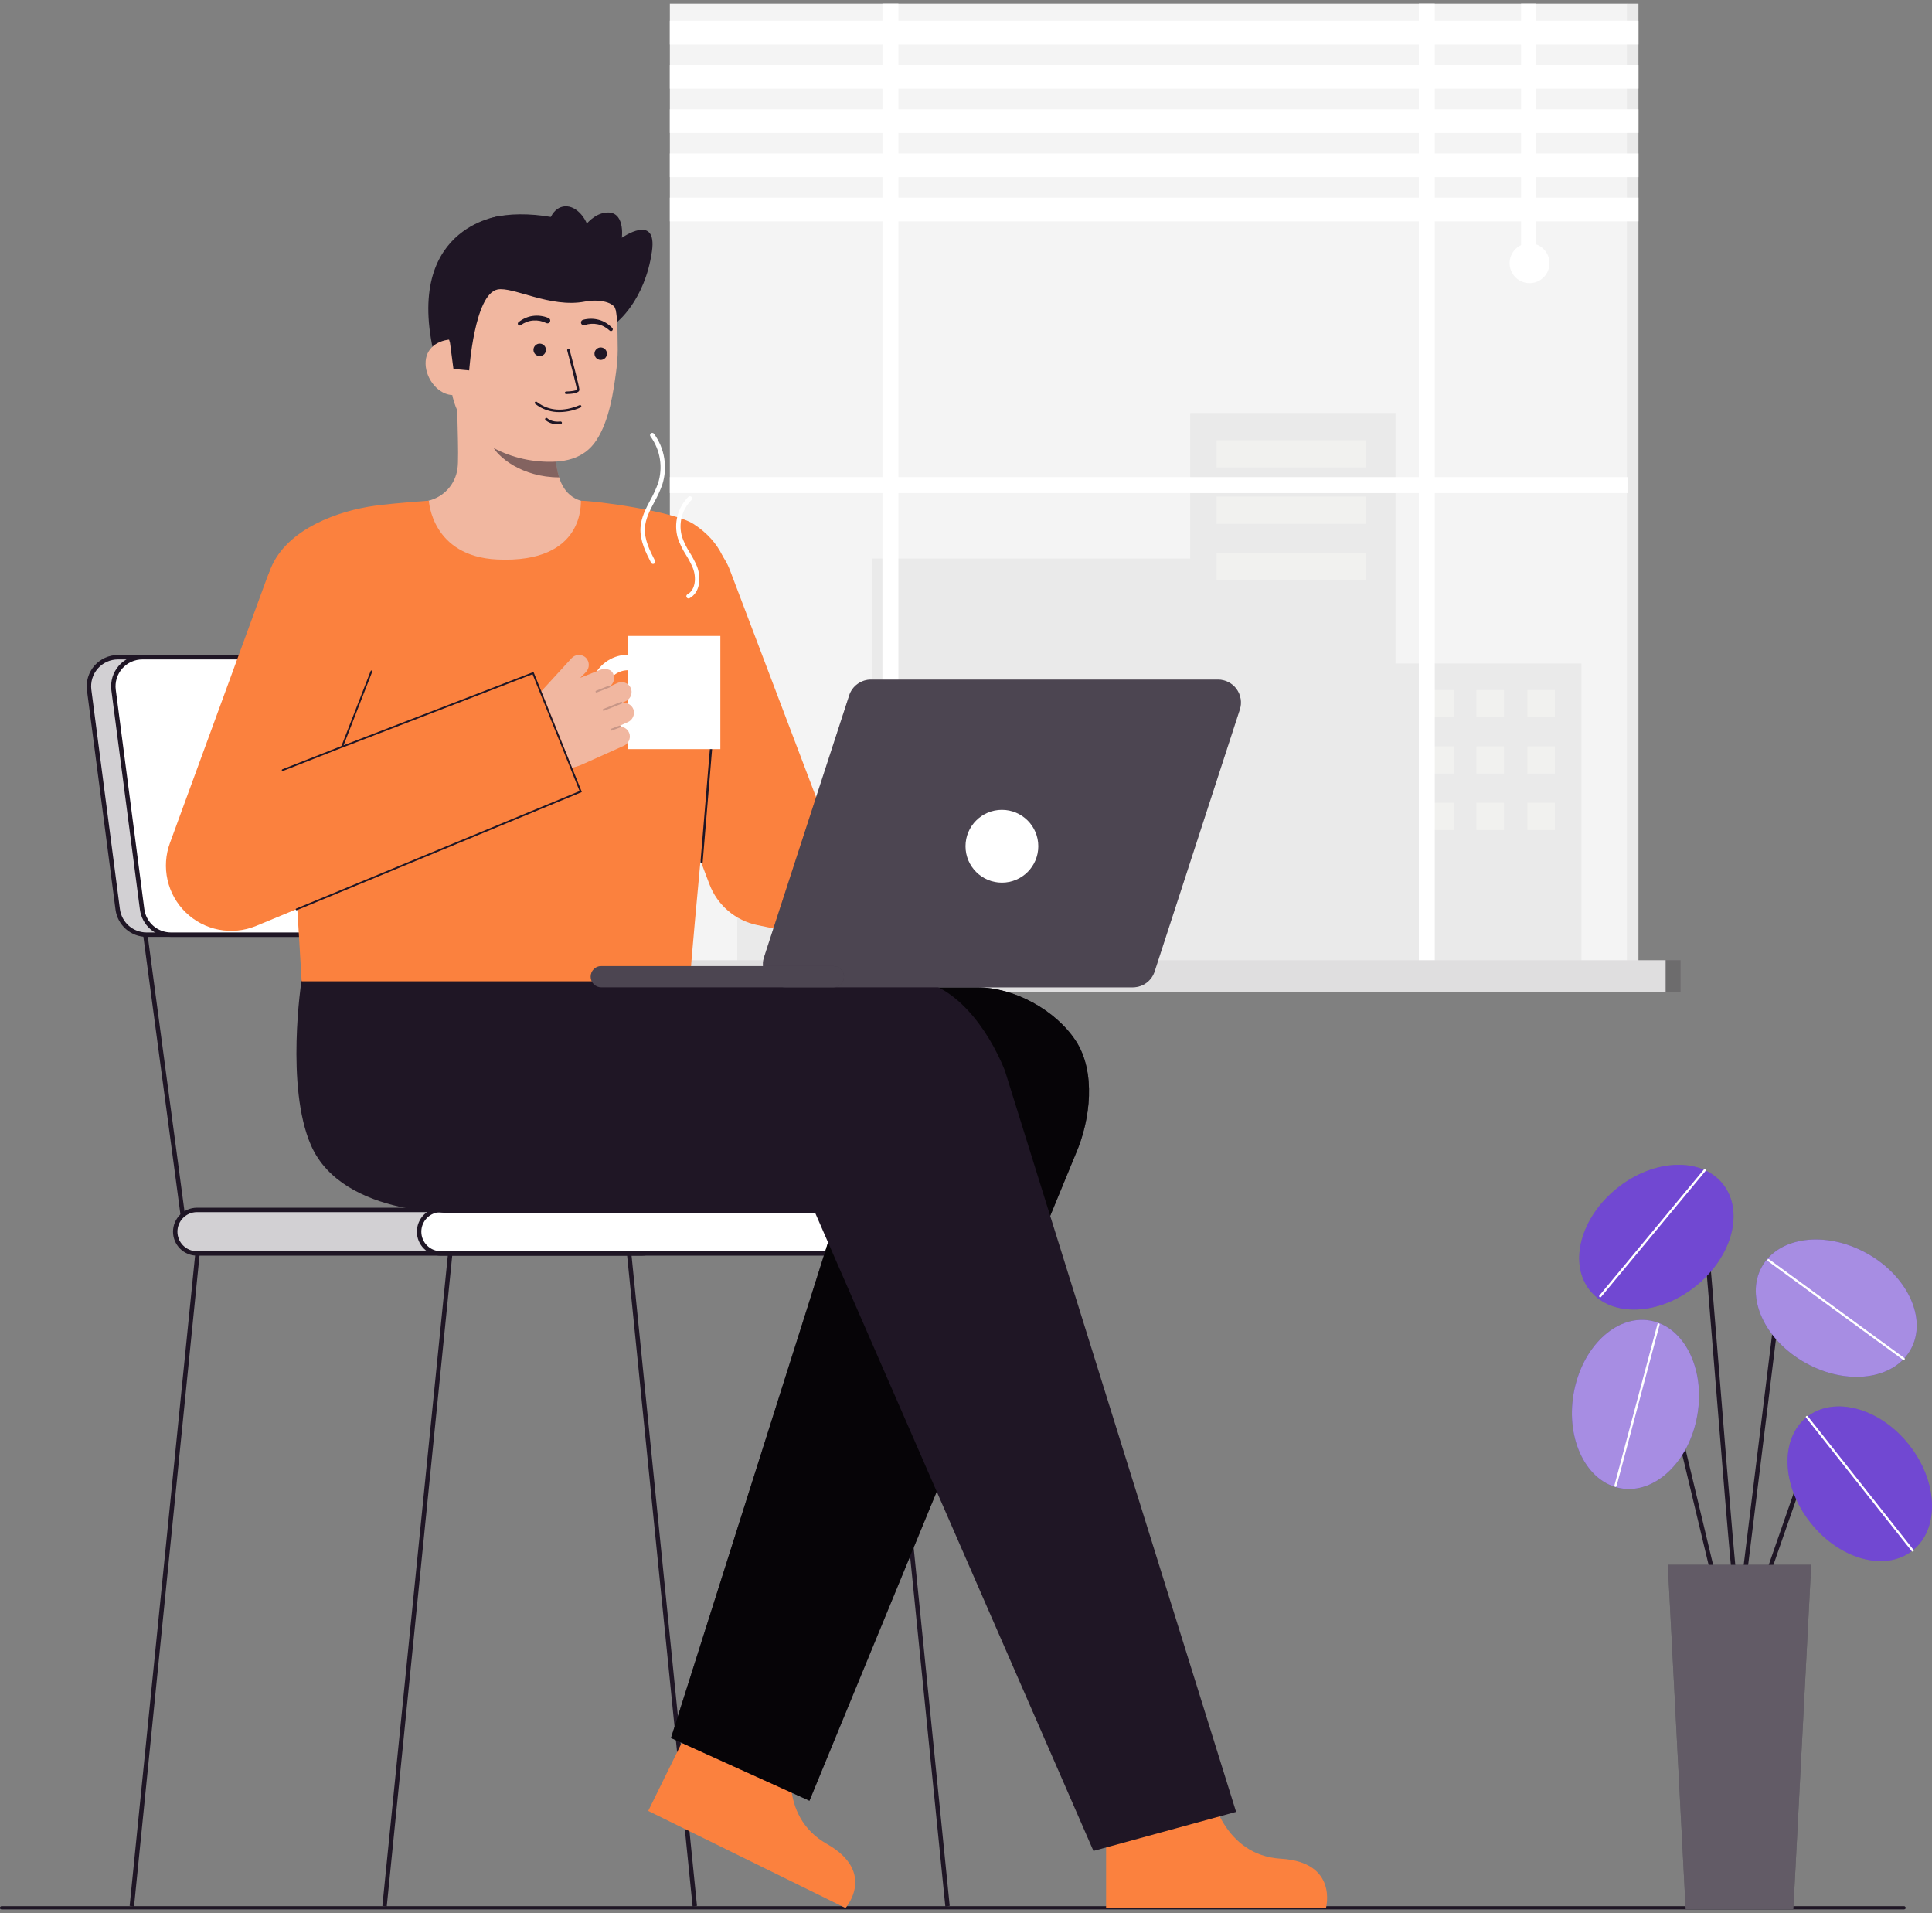 <svg width="200" height="198" viewBox="0 0 200 198" fill="none" xmlns="http://www.w3.org/2000/svg">
<rect x="0" y="0" width="200" height="198" fill="#808080" stroke="none"/>
<g clip-path="url(#clip0_388_1280)">
<path d="M168.475 0.373H69.343V99.505H168.475V0.373Z" fill="#F4F4F4"/>
<path d="M169.612 0.373H168.475V99.505H169.612V0.373Z" fill="#F4F4F4"/>
<path opacity="0.05" d="M169.612 0.373H168.475V99.505H169.612V0.373Z" fill="#1F1625"/>
<path opacity="0.05" d="M144.46 68.683V42.747H123.215V57.816H90.305V84.496H76.318V99.505H90.305H93H163.707V68.683H144.46Z" fill="#1F1625"/>
<path opacity="0.34" d="M141.413 45.563H125.942V48.379H141.413V45.563Z" fill="#FFFFFA"/>
<path opacity="0.34" d="M141.413 51.399H125.942V54.215H141.413V51.399Z" fill="#FFFFFA"/>
<path opacity="0.34" d="M141.413 57.234H125.942V60.05H141.413V57.234Z" fill="#FFFFFA"/>
<path opacity="0.34" d="M160.963 71.417H158.112V74.233H160.963V71.417Z" fill="#FFFFFA"/>
<path opacity="0.34" d="M160.963 77.252H158.112V80.069H160.963V77.252Z" fill="#FFFFFA"/>
<path opacity="0.34" d="M160.963 83.088H158.112V85.904H160.963V83.088Z" fill="#FFFFFA"/>
<path opacity="0.34" d="M155.688 71.417H152.836V74.233H155.688V71.417Z" fill="#FFFFFA"/>
<path opacity="0.34" d="M155.688 77.252H152.836V80.069H155.688V77.252Z" fill="#FFFFFA"/>
<path opacity="0.34" d="M155.688 83.088H152.836V85.904H155.688V83.088Z" fill="#FFFFFA"/>
<path opacity="0.34" d="M150.555 71.417H147.704V74.233H150.555V71.417Z" fill="#FFFFFA"/>
<path opacity="0.34" d="M150.555 77.252H147.704V80.069H150.555V77.252Z" fill="#FFFFFA"/>
<path opacity="0.34" d="M150.555 83.088H147.704V85.904H150.555V83.088Z" fill="#FFFFFA"/>
<path d="M168.475 49.383H148.529V0.373H146.879V49.383H93V0.373H91.35V49.383H69.343V51.033H91.35V99.505H93V51.033H146.879V99.505H148.529V51.033H168.475V49.383Z" fill="white"/>
<path d="M172.425 99.386H65.394V102.682H172.425V99.386Z" fill="#F4F4F4"/>
<path opacity="0.1" d="M172.425 99.386H65.394V102.682H172.425V99.386Z" fill="#1F1625"/>
<path opacity="0.1" d="M173.97 99.386H172.425V102.682H173.97V99.386Z" fill="#1F1625"/>
<path opacity="0.1" d="M173.97 99.386H172.425V102.682H173.97V99.386Z" fill="#1F1625"/>
<path d="M169.612 2.143H69.343V4.594H169.612V2.143Z" fill="white"/>
<path d="M169.612 6.721H69.343V9.172H169.612V6.721Z" fill="white"/>
<path d="M169.612 11.299H69.343V13.75H169.612V11.299Z" fill="white"/>
<path d="M169.612 15.877H69.343V18.329H169.612V15.877Z" fill="white"/>
<path d="M169.612 20.456H69.343V22.907H169.612V20.456Z" fill="white"/>
<path d="M158.962 0.373H157.459V25.671H158.962V0.373Z" fill="white"/>
<path d="M158.338 29.305C159.478 29.305 160.402 28.38 160.402 27.24C160.402 26.1 159.478 25.176 158.338 25.176C157.198 25.176 156.274 26.1 156.274 27.24C156.274 28.38 157.198 29.305 158.338 29.305Z" fill="white"/>
<path d="M197.105 197.627H0.16C0.139 197.627 0.118 197.623 0.099 197.615C0.079 197.607 0.062 197.595 0.047 197.58C0.032 197.565 0.02 197.547 0.012 197.528C0.004 197.509 0 197.488 0 197.467C0 197.446 0.004 197.425 0.012 197.405C0.02 197.386 0.032 197.368 0.047 197.353C0.062 197.338 0.079 197.327 0.099 197.319C0.118 197.311 0.139 197.306 0.16 197.306H197.104C197.147 197.306 197.188 197.323 197.218 197.353C197.248 197.383 197.265 197.424 197.265 197.467C197.265 197.509 197.248 197.55 197.218 197.58C197.188 197.61 197.147 197.627 197.104 197.627H197.105Z" fill="#1F1625"/>
<g opacity="0.65">
<path d="M197.105 197.627H0.16C0.139 197.627 0.118 197.623 0.099 197.615C0.079 197.607 0.062 197.595 0.047 197.58C0.032 197.565 0.02 197.547 0.012 197.528C0.004 197.509 0 197.488 0 197.467C0 197.446 0.004 197.425 0.012 197.405C0.02 197.386 0.032 197.368 0.047 197.353C0.062 197.338 0.079 197.327 0.099 197.319C0.118 197.311 0.139 197.306 0.16 197.306H197.104C197.147 197.306 197.188 197.323 197.218 197.353C197.248 197.383 197.265 197.424 197.265 197.467C197.265 197.509 197.248 197.55 197.218 197.58C197.188 197.61 197.147 197.627 197.104 197.627H197.105Z" fill="#1F1625"/>
</g>
<path d="M13.872 197.345L13.422 197.259L20.448 127.439L20.898 127.525L13.872 197.345Z" fill="#1F1625"/>
<path d="M40.034 197.345L39.584 197.259L46.61 127.439L47.059 127.525L40.034 197.345Z" fill="#1F1625"/>
<path d="M97.863 197.345L98.313 197.259L91.287 127.439L90.837 127.525L97.863 197.345Z" fill="#1F1625"/>
<path d="M71.701 197.345L72.151 197.259L65.125 127.439L64.675 127.525L71.701 197.345Z" fill="#1F1625"/>
<path d="M62.383 96.711L61.93 96.772L66.034 127.513L66.488 127.453L62.383 96.711Z" fill="#1F1625"/>
<path d="M15.271 96.711L14.818 96.771L18.922 127.513L19.376 127.452L15.271 96.711Z" fill="#1F1625"/>
<path d="M66.449 125.231H20.368C19.125 125.231 18.117 126.239 18.117 127.482V127.482C18.117 128.726 19.125 129.733 20.368 129.733H66.449C67.692 129.733 68.7 128.726 68.7 127.482V127.482C68.7 126.239 67.692 125.231 66.449 125.231Z" fill="#1F1625"/>
<path opacity="0.8" d="M66.449 125.231H20.368C19.125 125.231 18.117 126.239 18.117 127.482V127.482C18.117 128.726 19.125 129.733 20.368 129.733H66.449C67.692 129.733 68.7 128.726 68.7 127.482V127.482C68.7 126.239 67.692 125.231 66.449 125.231Z" fill="white"/>
<path d="M66.448 129.962H20.368C19.714 129.956 19.089 129.692 18.629 129.228C18.169 128.763 17.911 128.136 17.911 127.482C17.911 126.829 18.169 126.201 18.629 125.737C19.089 125.272 19.714 125.008 20.368 125.002H66.448C67.101 125.008 67.726 125.272 68.186 125.737C68.646 126.201 68.904 126.829 68.904 127.482C68.904 128.136 68.646 128.763 68.186 129.228C67.726 129.692 67.101 129.956 66.448 129.962ZM20.368 125.46C19.835 125.465 19.326 125.681 18.952 126.06C18.577 126.438 18.367 126.95 18.367 127.482C18.367 128.015 18.577 128.526 18.952 128.905C19.326 129.283 19.835 129.499 20.368 129.505H66.448C66.98 129.499 67.489 129.283 67.864 128.905C68.239 128.526 68.449 128.015 68.449 127.482C68.449 126.95 68.239 126.438 67.864 126.06C67.489 125.681 66.98 125.465 66.448 125.46H20.368Z" fill="#1F1625"/>
<path d="M91.74 125.231H45.659C44.416 125.231 43.408 126.239 43.408 127.482V127.482C43.408 128.726 44.416 129.733 45.659 129.733H91.74C92.983 129.733 93.991 128.726 93.991 127.482V127.482C93.991 126.239 92.983 125.231 91.74 125.231Z" fill="white"/>
<path d="M91.74 129.962H45.66C45.332 129.966 45.007 129.904 44.703 129.78C44.4 129.657 44.123 129.475 43.89 129.244C43.658 129.014 43.473 128.739 43.347 128.437C43.221 128.134 43.156 127.81 43.156 127.482C43.156 127.154 43.221 126.83 43.347 126.528C43.473 126.225 43.658 125.951 43.89 125.72C44.123 125.489 44.4 125.307 44.703 125.184C45.007 125.061 45.332 124.999 45.66 125.002H91.74C92.068 124.999 92.393 125.061 92.697 125.184C93.001 125.307 93.277 125.489 93.51 125.72C93.743 125.951 93.927 126.225 94.053 126.528C94.18 126.83 94.245 127.154 94.245 127.482C94.245 127.81 94.18 128.134 94.053 128.437C93.927 128.739 93.743 129.014 93.51 129.244C93.277 129.475 93.001 129.657 92.697 129.78C92.393 129.904 92.068 129.966 91.74 129.962ZM45.66 125.46C45.392 125.457 45.127 125.507 44.879 125.608C44.631 125.708 44.406 125.856 44.216 126.045C44.026 126.233 43.875 126.456 43.772 126.703C43.669 126.95 43.616 127.215 43.616 127.482C43.616 127.75 43.669 128.014 43.772 128.261C43.875 128.508 44.026 128.732 44.216 128.92C44.406 129.108 44.631 129.257 44.879 129.357C45.127 129.457 45.392 129.507 45.66 129.505H91.74C92.008 129.507 92.273 129.457 92.521 129.357C92.769 129.257 92.994 129.108 93.184 128.92C93.374 128.732 93.525 128.508 93.628 128.261C93.731 128.014 93.784 127.75 93.784 127.482C93.784 127.215 93.731 126.95 93.628 126.703C93.525 126.456 93.374 126.233 93.184 126.045C92.994 125.856 92.769 125.708 92.521 125.608C92.273 125.507 92.008 125.457 91.74 125.46H45.66Z" fill="#1F1625"/>
<path d="M59.859 96.741H15.168C14.438 96.741 13.732 96.475 13.183 95.993C12.634 95.511 12.279 94.845 12.185 94.121L9.229 71.419C9.174 70.995 9.209 70.563 9.334 70.154C9.459 69.745 9.669 69.367 9.952 69.045C10.234 68.724 10.582 68.466 10.972 68.29C11.361 68.113 11.784 68.022 12.212 68.022H56.903C57.634 68.022 58.339 68.288 58.888 68.77C59.437 69.252 59.792 69.917 59.886 70.642L62.843 93.344C62.898 93.768 62.862 94.199 62.737 94.609C62.612 95.018 62.402 95.396 62.12 95.717C61.837 96.039 61.49 96.296 61.1 96.473C60.71 96.65 60.287 96.741 59.859 96.741Z" fill="#1F1625"/>
<path opacity="0.8" d="M59.859 96.741H15.168C14.438 96.741 13.732 96.475 13.183 95.993C12.634 95.511 12.279 94.845 12.185 94.121L9.229 71.419C9.174 70.995 9.209 70.563 9.334 70.154C9.459 69.745 9.669 69.367 9.952 69.045C10.234 68.724 10.582 68.466 10.972 68.29C11.361 68.113 11.784 68.022 12.212 68.022H56.903C57.634 68.022 58.339 68.288 58.888 68.77C59.437 69.252 59.792 69.917 59.886 70.642L62.843 93.344C62.898 93.768 62.862 94.199 62.737 94.609C62.612 95.018 62.402 95.396 62.12 95.717C61.837 96.039 61.49 96.296 61.1 96.473C60.71 96.65 60.287 96.741 59.859 96.741Z" fill="white"/>
<path d="M59.859 96.97H15.168C14.383 96.968 13.624 96.681 13.034 96.163C12.444 95.644 12.061 94.93 11.958 94.151L9.002 71.449C8.942 70.992 8.981 70.528 9.115 70.088C9.249 69.647 9.476 69.24 9.78 68.894C10.083 68.549 10.457 68.271 10.877 68.082C11.296 67.892 11.752 67.793 12.212 67.793H56.903C57.689 67.795 58.447 68.082 59.038 68.6C59.628 69.119 60.01 69.834 60.114 70.613L63.07 93.314C63.129 93.771 63.09 94.235 62.956 94.676C62.822 95.116 62.596 95.523 62.292 95.869C61.988 96.215 61.614 96.492 61.194 96.682C60.775 96.872 60.319 96.97 59.859 96.97V96.97ZM12.212 68.251C11.817 68.251 11.426 68.335 11.066 68.498C10.706 68.661 10.384 68.899 10.124 69.196C9.863 69.493 9.668 69.843 9.553 70.221C9.438 70.599 9.405 70.998 9.456 71.389L12.412 94.091C12.501 94.76 12.829 95.374 13.336 95.819C13.842 96.264 14.494 96.51 15.168 96.512H59.859C60.255 96.512 60.645 96.428 61.006 96.264C61.366 96.101 61.687 95.863 61.948 95.566C62.209 95.269 62.403 94.92 62.519 94.541C62.634 94.163 62.667 93.764 62.616 93.372L59.66 70.671C59.571 70.002 59.242 69.388 58.736 68.943C58.229 68.498 57.578 68.252 56.903 68.251H12.212Z" fill="#1F1625"/>
<path d="M62.386 96.741H17.695C16.965 96.741 16.259 96.475 15.71 95.993C15.161 95.511 14.806 94.845 14.712 94.121L11.756 71.419C11.7 70.995 11.736 70.564 11.861 70.154C11.986 69.745 12.196 69.367 12.479 69.045C12.761 68.724 13.109 68.466 13.499 68.29C13.889 68.113 14.311 68.022 14.739 68.022H59.43C60.161 68.022 60.866 68.288 61.416 68.77C61.965 69.252 62.319 69.917 62.414 70.642L65.37 93.344C65.425 93.768 65.389 94.199 65.264 94.609C65.14 95.018 64.929 95.396 64.647 95.717C64.365 96.039 64.017 96.296 63.627 96.473C63.237 96.65 62.814 96.741 62.386 96.741Z" fill="white"/>
<path d="M62.386 96.97H17.696C16.91 96.968 16.151 96.681 15.561 96.163C14.971 95.644 14.588 94.93 14.485 94.151L11.529 71.449C11.47 70.992 11.508 70.528 11.642 70.088C11.776 69.647 12.003 69.24 12.307 68.894C12.611 68.549 12.985 68.271 13.404 68.082C13.824 67.892 14.279 67.793 14.739 67.793H59.43C60.216 67.795 60.974 68.082 61.565 68.6C62.155 69.119 62.537 69.834 62.641 70.613L65.597 93.314C65.656 93.771 65.618 94.235 65.484 94.676C65.349 95.116 65.123 95.523 64.819 95.869C64.515 96.215 64.141 96.492 63.721 96.682C63.302 96.872 62.847 96.97 62.386 96.97V96.97ZM14.739 68.251C14.344 68.251 13.953 68.335 13.593 68.498C13.233 68.661 12.912 68.899 12.651 69.196C12.39 69.493 12.195 69.843 12.08 70.221C11.965 70.599 11.932 70.998 11.983 71.389L14.939 94.091C15.028 94.76 15.356 95.374 15.863 95.819C16.37 96.264 17.021 96.51 17.696 96.512H62.386C62.782 96.512 63.173 96.428 63.533 96.265C63.893 96.102 64.215 95.863 64.475 95.566C64.736 95.269 64.931 94.92 65.046 94.541C65.161 94.163 65.194 93.765 65.143 93.372L62.187 70.671C62.098 70.002 61.77 69.388 61.263 68.943C60.756 68.498 60.105 68.252 59.43 68.25L14.739 68.251Z" fill="#1F1625"/>
<path d="M125.415 185.668C125.415 185.668 126.643 192.03 132.599 192.384C138.555 192.738 137.264 197.484 137.264 197.484H114.502V186.112L125.415 185.668Z" fill="#FB813E"/>
<path d="M82.112 181.651C82.112 181.651 80.405 187.901 85.593 190.849C90.781 193.796 87.528 197.484 87.528 197.484L67.103 187.435L72.123 177.231L82.112 181.651Z" fill="#FB813E"/>
<path d="M63.783 33.414C63.783 33.414 66.753 31.172 67.489 26.013C68.058 22.017 64.373 24.606 64.373 24.606C64.373 24.606 64.755 21.725 62.657 22.011C60.558 22.297 59.383 25.323 59.383 25.323" fill="#1F1625"/>
<path d="M51.81 22.348C51.81 22.348 41.396 23.465 45.16 37.575L46.082 37.637L47.953 37.762" fill="#1F1625"/>
<path d="M62.039 52.312C61.993 52.306 61.485 60.735 51.692 60.001C44.912 59.493 42.495 52.3 42.339 52.3C43.07 52.145 43.973 51.909 44.333 51.828C45.115 51.646 45.824 51.231 46.364 50.636C46.904 50.042 47.251 49.298 47.358 48.502C47.556 47.307 47.221 41.194 47.324 39.984L57.731 42.307C57.585 44.861 56.567 50.78 60.134 51.828C60.728 52.001 61.368 52.16 62.039 52.312Z" fill="#F1B7A0"/>
<path opacity="0.52" d="M57.877 49.409C57.714 48.883 57.609 48.342 57.564 47.794C57.45 46.543 57.472 45.283 57.632 44.037C55.517 43.751 53.524 42.878 51.88 41.517C51.687 42.23 50.625 45.349 50.919 46.027C51.474 47.309 54.087 49.409 57.877 49.409Z" fill="#1F1625"/>
<path d="M55.729 47.74C51.623 47.372 46.709 44.778 46.638 39.205L46.574 34.176C46.503 28.603 49.373 24.047 54.62 23.981C59.868 23.914 63.848 28.382 63.918 33.955L63.947 36.182C63.943 36.946 63.887 37.71 63.78 38.467C63.511 40.469 63.093 43.514 61.734 45.575C60.451 47.519 58.352 47.976 55.729 47.74Z" fill="#F1B7A0"/>
<path d="M57.634 42.646C58.481 42.684 59.325 42.523 60.099 42.175C60.115 42.168 60.129 42.158 60.142 42.146C60.154 42.134 60.163 42.119 60.17 42.103C60.176 42.087 60.179 42.069 60.179 42.052C60.179 42.035 60.176 42.017 60.169 42.002C60.162 41.986 60.152 41.971 60.14 41.959C60.127 41.947 60.112 41.937 60.096 41.931C60.08 41.924 60.063 41.921 60.046 41.921C60.028 41.921 60.011 41.925 59.995 41.932C58.329 42.642 56.816 42.538 55.619 41.631C55.595 41.612 55.57 41.594 55.544 41.577C55.514 41.563 55.48 41.561 55.448 41.571C55.416 41.581 55.39 41.603 55.373 41.632C55.357 41.66 55.352 41.694 55.359 41.727C55.366 41.759 55.385 41.787 55.412 41.806C55.422 41.812 55.437 41.824 55.458 41.841C56.087 42.32 56.845 42.6 57.634 42.646Z" fill="#1F1625"/>
<path d="M57.594 43.901C57.747 43.911 57.901 43.907 58.053 43.891C58.088 43.887 58.12 43.869 58.142 43.842C58.164 43.815 58.175 43.78 58.171 43.745C58.167 43.71 58.15 43.678 58.123 43.656C58.095 43.634 58.06 43.624 58.025 43.627C57.108 43.725 56.671 43.305 56.652 43.286C56.627 43.263 56.594 43.25 56.559 43.25C56.525 43.251 56.492 43.265 56.467 43.289C56.443 43.313 56.429 43.346 56.428 43.381C56.428 43.415 56.441 43.449 56.465 43.474C56.781 43.742 57.18 43.894 57.594 43.901Z" fill="#1F1625"/>
<path d="M62.186 37.253C62.543 37.253 62.832 36.964 62.832 36.607C62.832 36.25 62.543 35.961 62.186 35.961C61.829 35.961 61.539 36.25 61.539 36.607C61.539 36.964 61.829 37.253 62.186 37.253Z" fill="#1F1625"/>
<path d="M55.871 36.857C56.228 36.857 56.517 36.568 56.517 36.211C56.517 35.854 56.228 35.564 55.871 35.564C55.514 35.564 55.224 35.854 55.224 36.211C55.224 36.568 55.514 36.857 55.871 36.857Z" fill="#1F1625"/>
<path d="M46.986 40.898C45.391 40.919 44.077 39.229 44.056 37.634C44.035 36.04 45.317 35.144 46.912 35.124L47.747 36.182L48.356 40.881L46.986 40.898Z" fill="#F1B7A0"/>
<path d="M48.571 38.336C48.571 38.336 49.11 30.45 51.501 29.963C53.094 29.639 56.956 31.898 60.533 31.215C62.098 30.918 63.584 31.304 63.735 32.044C63.795 32.336 64.77 28.129 62.319 24.938C60.368 22.397 53.982 21.678 51.077 22.512C43.033 24.819 46.583 35.471 46.583 35.471L46.941 38.19L48.571 38.336Z" fill="#1F1625"/>
<path d="M58.597 40.785C58.6 40.785 58.603 40.785 58.607 40.785C59.121 40.78 59.982 40.714 59.979 40.329C59.975 40.011 59.069 36.581 58.965 36.191C58.954 36.161 58.931 36.136 58.903 36.121C58.874 36.106 58.84 36.102 58.809 36.111C58.778 36.119 58.75 36.139 58.733 36.166C58.715 36.193 58.708 36.226 58.713 36.258C59.116 37.777 59.716 40.115 59.718 40.332C59.669 40.424 59.138 40.518 58.605 40.523C58.572 40.524 58.54 40.538 58.516 40.562C58.492 40.585 58.478 40.617 58.477 40.651C58.477 40.684 58.488 40.717 58.511 40.742C58.533 40.767 58.564 40.782 58.598 40.785H58.597Z" fill="#1F1625"/>
<path d="M60.351 33.102C60.891 32.953 61.461 32.953 62.001 33.102C62.267 33.173 62.52 33.284 62.752 33.431C62.982 33.574 63.192 33.746 63.379 33.943C63.415 33.977 63.435 34.025 63.437 34.074C63.438 34.124 63.42 34.172 63.386 34.209C63.352 34.245 63.306 34.267 63.256 34.27C63.206 34.272 63.157 34.255 63.12 34.222L63.108 34.212C62.936 34.052 62.743 33.914 62.536 33.802C62.333 33.691 62.114 33.611 61.887 33.565C61.44 33.471 60.975 33.497 60.542 33.641L60.523 33.647C60.452 33.672 60.373 33.668 60.304 33.635C60.236 33.603 60.183 33.544 60.158 33.472C60.133 33.401 60.137 33.322 60.169 33.254C60.202 33.185 60.261 33.132 60.332 33.107L60.351 33.102Z" fill="#1F1625"/>
<path d="M56.527 33.426C56.116 33.227 55.659 33.139 55.204 33.173C54.972 33.188 54.745 33.238 54.528 33.321C54.309 33.404 54.1 33.515 53.908 33.651L53.895 33.659C53.854 33.685 53.804 33.695 53.756 33.685C53.708 33.676 53.665 33.648 53.637 33.608C53.608 33.569 53.597 33.519 53.604 33.471C53.611 33.422 53.636 33.378 53.675 33.348C53.886 33.178 54.118 33.036 54.365 32.924C54.615 32.81 54.88 32.734 55.153 32.698C55.425 32.66 55.702 32.659 55.975 32.696C56.255 32.731 56.529 32.806 56.788 32.918C56.858 32.948 56.913 33.005 56.941 33.076C56.969 33.147 56.968 33.225 56.937 33.295C56.907 33.365 56.85 33.42 56.779 33.448C56.708 33.476 56.629 33.474 56.56 33.444C56.554 33.442 56.549 33.439 56.544 33.437L56.527 33.426Z" fill="#1F1625"/>
<path d="M59.583 27.673C60.763 27.427 61.425 25.818 61.062 24.081C60.7 22.344 59.448 21.135 58.268 21.382C57.088 21.628 56.425 23.237 56.788 24.974C57.151 26.711 58.402 27.92 59.583 27.673Z" fill="#1F1625"/>
<path d="M69.461 179.886L86.685 125.549H55.464C49.193 125.549 46.578 120.231 46.578 113.959C46.578 107.688 52.744 102.191 59.015 102.191H101.152C104.977 102.191 109.266 104.53 111.365 107.727C113.465 110.925 112.897 115.88 111.376 119.39L83.794 186.379" fill="#1F1625"/>
<path opacity="0.8" d="M69.461 179.886L86.685 125.549H55.464C49.193 125.549 46.578 120.231 46.578 113.959C46.578 107.688 52.744 102.191 59.015 102.191H101.152C104.977 102.191 109.266 104.53 111.365 107.727C113.465 110.925 112.897 115.88 111.376 119.39L83.794 186.379" fill="black"/>
<path d="M113.193 191.576L84.393 125.549L46.578 125.546C37.717 124.852 33.659 119.996 33.788 113.726C33.915 107.535 37.05 101.421 43.212 101.421H94.18C98.74 101.515 102.327 106.553 104.019 110.788L127.961 187.534" fill="#1F1625"/>
<path d="M31.209 101.497C31.209 101.497 29.529 112.448 32.192 118.537C35.515 126.139 47.973 125.547 47.973 125.547L47.271 101.421L31.209 101.497Z" fill="#1F1625"/>
<path d="M105.102 101.281L78.39 95.746C77.277 95.516 76.24 95.008 75.376 94.27C74.511 93.533 73.846 92.589 73.443 91.526L62.937 63.841C62.617 63.01 62.464 62.124 62.487 61.234C62.511 60.344 62.71 59.467 63.073 58.654C63.437 57.841 63.957 57.108 64.604 56.497C65.252 55.886 66.013 55.409 66.846 55.093C67.678 54.777 68.565 54.629 69.455 54.656C70.345 54.684 71.221 54.888 72.032 55.255C72.843 55.622 73.573 56.146 74.181 56.796C74.789 57.446 75.263 58.211 75.575 59.044L84.765 83.261L107.846 88.044C107.846 88.044 105.566 101.377 105.102 101.281Z" fill="#FB813E"/>
<path d="M74.207 70.872C73.899 74.496 71.712 97.106 71.415 101.57H31.227C30.996 97.543 29.959 79.939 29.083 72.065C28.247 64.553 27.076 61.134 28.038 58.799C29.736 54.682 35.141 52.843 38.801 52.347C41.036 52.045 44.397 51.828 44.397 51.828C44.397 51.828 44.682 57.585 51.468 57.906C60.706 58.34 60.089 51.828 60.135 51.828C61.631 51.828 69.777 52.916 71.814 54.244C74.692 56.119 75.542 58.675 75.575 61.023C75.614 63.726 74.557 66.761 74.207 70.872Z" fill="#FB813E"/>
<path d="M72.628 89.346H72.618C72.603 89.344 72.589 89.34 72.575 89.333C72.562 89.326 72.55 89.317 72.54 89.305C72.531 89.294 72.523 89.281 72.519 89.266C72.514 89.252 72.512 89.237 72.514 89.222L73.557 76.689C73.558 76.674 73.562 76.659 73.568 76.646C73.575 76.632 73.585 76.62 73.596 76.61C73.608 76.6 73.621 76.593 73.635 76.589C73.65 76.584 73.665 76.583 73.68 76.585C73.695 76.586 73.71 76.59 73.723 76.597C73.737 76.604 73.749 76.613 73.758 76.625C73.768 76.636 73.775 76.649 73.78 76.664C73.784 76.678 73.786 76.693 73.785 76.708L72.742 89.241C72.739 89.269 72.726 89.296 72.705 89.315C72.684 89.335 72.656 89.345 72.628 89.346Z" fill="#1F1625"/>
<path d="M79.089 99.084L87.907 71.978C88.062 71.501 88.363 71.086 88.769 70.792C89.174 70.498 89.662 70.339 90.163 70.339H126.088C126.463 70.339 126.832 70.428 127.165 70.598C127.499 70.768 127.788 71.014 128.008 71.317C128.228 71.621 128.373 71.971 128.432 72.341C128.49 72.711 128.46 73.09 128.344 73.446L119.526 100.552C119.372 101.028 119.07 101.443 118.664 101.738C118.259 102.032 117.771 102.191 117.27 102.191H81.345C80.971 102.191 80.601 102.102 80.268 101.932C79.934 101.762 79.645 101.515 79.425 101.212C79.205 100.909 79.06 100.558 79.001 100.189C78.943 99.819 78.973 99.44 79.089 99.084Z" fill="#1F1625"/>
<path opacity="0.2" d="M79.089 99.084L87.907 71.978C88.062 71.501 88.363 71.086 88.769 70.792C89.174 70.498 89.662 70.339 90.163 70.339H126.088C126.463 70.339 126.832 70.428 127.165 70.598C127.499 70.768 127.788 71.014 128.008 71.317C128.228 71.621 128.373 71.971 128.432 72.341C128.49 72.711 128.46 73.09 128.344 73.446L119.526 100.552C119.372 101.028 119.07 101.443 118.664 101.738C118.259 102.032 117.771 102.191 117.27 102.191H81.345C80.971 102.191 80.601 102.102 80.268 101.932C79.934 101.762 79.645 101.515 79.425 101.212C79.205 100.909 79.06 100.558 79.001 100.189C78.943 99.819 78.973 99.44 79.089 99.084Z" fill="white"/>
<path d="M86.282 99.993H62.234C61.634 99.993 61.149 100.478 61.149 101.078V101.106C61.149 101.705 61.634 102.191 62.234 102.191H86.282C86.881 102.191 87.367 101.705 87.367 101.106V101.078C87.367 100.478 86.881 99.993 86.282 99.993Z" fill="#1F1625"/>
<path opacity="0.2" d="M86.282 99.993H62.234C61.634 99.993 61.149 100.478 61.149 101.078V101.106C61.149 101.705 61.634 102.191 62.234 102.191H86.282C86.881 102.191 87.367 101.705 87.367 101.106V101.078C87.367 100.478 86.881 99.993 86.282 99.993Z" fill="white"/>
<path d="M103.717 91.355C105.798 91.355 107.484 89.668 107.484 87.587C107.484 85.506 105.798 83.819 103.717 83.819C101.636 83.819 99.949 85.506 99.949 87.587C99.949 89.668 101.636 91.355 103.717 91.355Z" fill="white"/>
<path d="M74.571 65.82H65.019V77.535H74.571V65.82Z" fill="white"/>
<path d="M65.019 75.589C64.245 75.589 63.489 75.36 62.845 74.93C62.202 74.5 61.7 73.889 61.404 73.174C61.108 72.46 61.031 71.673 61.182 70.914C61.333 70.155 61.705 69.458 62.252 68.911C62.8 68.364 63.496 67.991 64.255 67.84C65.014 67.689 65.801 67.767 66.516 68.063C67.231 68.359 67.841 68.861 68.271 69.504C68.701 70.147 68.931 70.903 68.931 71.677C68.929 72.714 68.517 73.709 67.784 74.442C67.05 75.176 66.056 75.588 65.019 75.589ZM65.019 69.368C64.562 69.368 64.115 69.503 63.735 69.757C63.355 70.011 63.059 70.372 62.885 70.794C62.71 71.216 62.664 71.68 62.753 72.128C62.842 72.576 63.062 72.988 63.385 73.311C63.709 73.634 64.12 73.854 64.568 73.943C65.016 74.032 65.481 73.986 65.903 73.811C66.325 73.636 66.685 73.34 66.939 72.96C67.193 72.581 67.328 72.134 67.328 71.677C67.328 71.065 67.084 70.478 66.651 70.045C66.218 69.612 65.631 69.368 65.019 69.368Z" fill="white"/>
<path d="M65.57 73.413C65.483 73.187 65.319 72.998 65.106 72.881C64.894 72.763 64.648 72.724 64.41 72.77C64.414 72.759 64.417 72.747 64.417 72.735L64.737 72.592C64.962 72.497 65.146 72.327 65.26 72.111C65.373 71.895 65.409 71.646 65.36 71.407C65.326 71.258 65.26 71.118 65.166 70.998C65.072 70.877 64.952 70.779 64.815 70.71C64.678 70.642 64.528 70.604 64.375 70.601C64.222 70.597 64.07 70.628 63.93 70.69L63.175 71.028C63.175 71.025 63.175 71.022 63.173 71.019C63.17 71.013 63.166 71.007 63.162 71.002C63.348 70.862 63.481 70.663 63.54 70.437C63.598 70.211 63.578 69.972 63.484 69.759C63.274 69.191 62.53 69.146 62.038 69.365L60.062 70.163L60.658 69.558C60.845 69.36 60.95 69.1 60.952 68.828C60.954 68.556 60.853 68.294 60.669 68.094C60.57 67.994 60.452 67.915 60.322 67.863C60.192 67.81 60.052 67.784 59.912 67.787C59.772 67.79 59.633 67.822 59.506 67.88C59.378 67.938 59.263 68.022 59.169 68.126L52.142 75.8L54.545 78.114C55.292 78.833 56.236 79.313 57.256 79.492C58.277 79.671 59.328 79.541 60.274 79.119L64.557 77.198C64.782 77.103 64.966 76.933 65.08 76.717C65.193 76.501 65.229 76.252 65.18 76.013C65.131 75.799 65.015 75.605 64.849 75.461C64.683 75.317 64.475 75.23 64.256 75.212C64.258 75.2 64.258 75.188 64.256 75.176C64.254 75.164 64.249 75.153 64.242 75.143C64.235 75.133 64.227 75.124 64.216 75.118C64.206 75.111 64.195 75.106 64.183 75.104L64.974 74.751C65.224 74.645 65.425 74.448 65.536 74.2C65.646 73.951 65.658 73.67 65.57 73.413Z" fill="#F1B7A0"/>
<path opacity="0.2" d="M61.746 71.677C61.723 71.678 61.701 71.67 61.684 71.655C61.666 71.641 61.654 71.621 61.65 71.599C61.646 71.576 61.649 71.553 61.66 71.533C61.671 71.514 61.689 71.498 61.71 71.49L63.047 70.963C63.059 70.959 63.071 70.957 63.084 70.957C63.097 70.957 63.109 70.96 63.121 70.965C63.133 70.97 63.143 70.977 63.152 70.986C63.161 70.996 63.168 71.006 63.173 71.018C63.177 71.03 63.18 71.043 63.179 71.055C63.179 71.068 63.176 71.081 63.171 71.093C63.166 71.104 63.159 71.115 63.15 71.124C63.141 71.132 63.13 71.139 63.118 71.144L61.781 71.671C61.77 71.675 61.758 71.677 61.746 71.677Z" fill="#1F1625"/>
<path opacity="0.2" d="M62.492 73.568C62.469 73.568 62.447 73.56 62.43 73.545C62.413 73.531 62.401 73.511 62.397 73.489C62.392 73.467 62.396 73.444 62.407 73.424C62.417 73.404 62.434 73.389 62.455 73.381L64.284 72.645C64.307 72.637 64.333 72.638 64.356 72.648C64.379 72.659 64.397 72.677 64.406 72.701C64.415 72.724 64.415 72.75 64.406 72.773C64.397 72.796 64.379 72.815 64.356 72.825L62.528 73.561C62.516 73.565 62.504 73.568 62.492 73.568Z" fill="#1F1625"/>
<path opacity="0.2" d="M63.289 75.62C63.266 75.62 63.244 75.612 63.227 75.597C63.209 75.583 63.198 75.563 63.194 75.54C63.19 75.518 63.193 75.495 63.205 75.475C63.216 75.455 63.234 75.44 63.255 75.432L64.127 75.105C64.151 75.096 64.177 75.097 64.201 75.107C64.224 75.118 64.243 75.137 64.252 75.162C64.261 75.186 64.26 75.212 64.249 75.236C64.239 75.259 64.219 75.278 64.195 75.287L63.324 75.614C63.313 75.618 63.301 75.62 63.289 75.62Z" fill="#1F1625"/>
<path d="M67.602 58.368C67.56 58.368 67.519 58.356 67.483 58.334C67.447 58.312 67.417 58.281 67.398 58.243C66.877 57.227 66.228 55.962 66.302 54.636C66.36 53.582 66.854 52.645 67.332 51.74C67.64 51.193 67.903 50.622 68.118 50.032C68.38 49.217 68.446 48.353 68.311 47.508C68.176 46.663 67.843 45.862 67.34 45.171C67.321 45.147 67.307 45.119 67.299 45.09C67.291 45.06 67.289 45.029 67.293 44.999C67.297 44.968 67.308 44.939 67.323 44.913C67.339 44.887 67.359 44.864 67.384 44.846C67.409 44.828 67.437 44.814 67.466 44.807C67.496 44.8 67.527 44.799 67.557 44.804C67.587 44.809 67.616 44.82 67.642 44.836C67.668 44.852 67.69 44.874 67.708 44.899C68.254 45.65 68.616 46.519 68.763 47.435C68.91 48.352 68.839 49.291 68.555 50.175C68.332 50.789 68.059 51.385 67.739 51.954C67.262 52.855 66.813 53.707 66.76 54.662C66.694 55.864 67.285 57.017 67.807 58.034C67.825 58.069 67.833 58.108 67.832 58.147C67.831 58.186 67.819 58.224 67.799 58.258C67.778 58.291 67.749 58.319 67.715 58.338C67.681 58.357 67.643 58.367 67.603 58.368H67.602Z" fill="white"/>
<path d="M71.278 61.94C71.227 61.94 71.177 61.923 71.137 61.892C71.097 61.861 71.069 61.818 71.056 61.768C71.043 61.719 71.047 61.667 71.067 61.621C71.087 61.574 71.122 61.535 71.167 61.511C72.015 61.043 72.11 59.741 71.711 58.752C71.514 58.298 71.282 57.859 71.019 57.439C70.668 56.895 70.382 56.311 70.168 55.699C69.949 54.954 69.936 54.163 70.128 53.411C70.321 52.658 70.713 51.971 71.263 51.422C71.306 51.381 71.365 51.358 71.425 51.359C71.485 51.36 71.543 51.385 71.585 51.428C71.627 51.472 71.65 51.53 71.649 51.59C71.649 51.651 71.624 51.708 71.581 51.751C71.091 52.24 70.742 52.853 70.57 53.524C70.398 54.195 70.41 54.9 70.605 55.565C70.809 56.142 71.08 56.692 71.413 57.206C71.689 57.645 71.93 58.105 72.136 58.581C72.603 59.738 72.499 61.299 71.388 61.911C71.354 61.93 71.316 61.94 71.278 61.94Z" fill="white"/>
<path d="M60.199 81.892L26.494 95.841C25.279 96.338 23.945 96.471 22.656 96.223C21.367 95.975 20.177 95.356 19.234 94.443C18.29 93.53 17.633 92.362 17.343 91.082C17.052 89.801 17.141 88.463 17.598 87.233L27.65 59.776C28.95 56.277 32.611 54.264 36.111 55.564C37.791 56.188 39.155 57.455 39.902 59.084C40.648 60.714 40.718 62.573 40.093 64.254L35.508 77.249L55.262 69.633" fill="#FB813E"/>
<path d="M60.117 82.017C60.099 82.017 60.081 82.011 60.066 82.001C60.051 81.991 60.04 81.977 60.033 81.96L55.129 69.783L35.442 77.381C35.425 77.388 35.407 77.389 35.39 77.385C35.373 77.382 35.358 77.373 35.345 77.361C35.333 77.349 35.325 77.333 35.321 77.316C35.317 77.299 35.319 77.281 35.325 77.264L38.37 69.451C38.378 69.429 38.395 69.411 38.417 69.401C38.439 69.392 38.464 69.391 38.486 69.4C38.508 69.409 38.526 69.426 38.536 69.448C38.545 69.469 38.546 69.494 38.537 69.516L35.567 77.139L55.147 69.583C55.169 69.574 55.194 69.575 55.215 69.584C55.237 69.594 55.254 69.611 55.263 69.633L60.2 81.893C60.209 81.915 60.209 81.94 60.199 81.962C60.19 81.984 60.172 82.001 60.15 82.01C60.14 82.015 60.128 82.017 60.117 82.017Z" fill="#1F1625"/>
<path d="M29.259 79.799C29.238 79.799 29.217 79.792 29.201 79.779C29.184 79.765 29.173 79.747 29.169 79.726C29.166 79.705 29.169 79.684 29.179 79.665C29.189 79.647 29.206 79.633 29.226 79.625L35.392 77.199C35.403 77.194 35.415 77.192 35.427 77.192C35.439 77.192 35.45 77.195 35.461 77.199C35.472 77.204 35.482 77.211 35.491 77.219C35.499 77.228 35.506 77.238 35.51 77.249C35.514 77.26 35.517 77.272 35.516 77.284C35.516 77.296 35.513 77.308 35.508 77.319C35.504 77.33 35.497 77.34 35.488 77.348C35.479 77.356 35.469 77.362 35.458 77.367L29.292 79.793C29.281 79.797 29.27 79.799 29.259 79.799Z" fill="#1F1625"/>
<path d="M30.695 94.212C30.674 94.212 30.654 94.205 30.637 94.192C30.621 94.179 30.61 94.16 30.606 94.14C30.602 94.119 30.605 94.098 30.615 94.08C30.625 94.061 30.641 94.047 30.66 94.039L60.083 81.844C60.094 81.839 60.106 81.837 60.118 81.837C60.13 81.837 60.141 81.839 60.152 81.844C60.163 81.848 60.173 81.855 60.181 81.863C60.19 81.872 60.196 81.882 60.201 81.892C60.205 81.903 60.208 81.915 60.208 81.927C60.208 81.939 60.205 81.95 60.201 81.961C60.196 81.972 60.19 81.982 60.181 81.99C60.173 81.999 60.163 82.005 60.152 82.01L30.729 94.205C30.718 94.21 30.706 94.212 30.695 94.212Z" fill="#1F1625"/>
<path d="M180.073 167.61C180.012 167.61 179.954 167.585 179.911 167.543C179.588 167.22 179.063 161.303 177.647 143.687C177.067 136.478 176.52 129.67 176.121 125.532C176.092 125.236 175.978 125.202 175.94 125.191C175.393 125.026 173.731 126.337 172.803 127.485C172.764 127.532 172.709 127.562 172.649 127.568C172.588 127.575 172.528 127.557 172.481 127.519C172.433 127.481 172.403 127.425 172.397 127.365C172.39 127.305 172.408 127.244 172.446 127.197C173.06 126.438 175.061 124.448 176.072 124.752C176.276 124.813 176.529 124.991 176.577 125.488C176.976 129.629 177.524 136.44 178.103 143.65C178.964 154.355 179.938 166.483 180.259 167.247C180.283 167.281 180.298 167.322 180.301 167.364C180.304 167.406 180.296 167.448 180.276 167.485C180.257 167.523 180.228 167.554 180.192 167.576C180.156 167.598 180.115 167.61 180.073 167.61Z" fill="#1F1625"/>
<path d="M175.533 133.124C179.331 130.08 180.59 125.341 178.345 122.54C176.099 119.739 171.2 119.936 167.402 122.981C163.604 126.025 162.345 130.764 164.59 133.565C166.835 136.366 171.735 136.169 175.533 133.124Z" fill="#4E1AC7"/>
<path opacity="0.2" d="M175.533 133.124C179.331 130.08 180.59 125.341 178.345 122.54C176.099 119.739 171.2 119.936 167.402 122.981C163.604 126.025 162.345 130.764 164.59 133.565C166.835 136.366 171.735 136.169 175.533 133.124Z" fill="white"/>
<path d="M165.655 134.278C165.633 134.278 165.612 134.272 165.593 134.26C165.575 134.248 165.56 134.232 165.551 134.212C165.542 134.192 165.539 134.17 165.541 134.149C165.544 134.127 165.553 134.107 165.567 134.09L176.392 121.037C176.401 121.025 176.413 121.015 176.426 121.008C176.439 121 176.454 120.996 176.469 120.994C176.484 120.993 176.5 120.994 176.514 120.999C176.529 121.003 176.542 121.011 176.554 121.02C176.566 121.03 176.575 121.042 176.582 121.055C176.589 121.069 176.594 121.084 176.595 121.099C176.596 121.114 176.594 121.129 176.59 121.144C176.585 121.158 176.577 121.171 176.568 121.183L165.743 134.236C165.732 134.249 165.719 134.26 165.704 134.267C165.688 134.274 165.672 134.278 165.655 134.278Z" fill="white"/>
<path d="M182.434 164.811C182.397 164.811 182.361 164.802 182.329 164.786C182.296 164.769 182.268 164.745 182.247 164.715C182.226 164.685 182.212 164.651 182.207 164.615C182.202 164.578 182.205 164.541 182.217 164.507L186.284 152.813C186.403 152.47 186.607 152.162 186.877 151.918C187.146 151.673 187.473 151.5 187.827 151.415C188.18 151.33 188.55 151.334 188.901 151.429C189.253 151.523 189.575 151.704 189.838 151.956L191.988 154.009C192.031 154.051 192.057 154.109 192.058 154.17C192.06 154.23 192.037 154.289 191.995 154.333C191.953 154.377 191.895 154.402 191.835 154.404C191.774 154.405 191.715 154.382 191.671 154.34L189.522 152.287C189.314 152.089 189.06 151.946 188.782 151.871C188.505 151.797 188.213 151.793 187.934 151.86C187.655 151.928 187.397 152.064 187.184 152.257C186.972 152.45 186.81 152.693 186.716 152.964L182.65 164.657C182.634 164.702 182.605 164.741 182.566 164.769C182.528 164.796 182.481 164.811 182.434 164.811Z" fill="#1F1625"/>
<path d="M197.994 160.483C200.808 158.255 200.641 153.355 197.62 149.538C194.599 145.721 189.868 144.433 187.053 146.661C184.238 148.89 184.405 153.79 187.427 157.607C190.448 161.424 195.179 162.712 197.994 160.483Z" fill="#4E1AC7"/>
<path d="M178.226 166.864C178.174 166.864 178.124 166.846 178.084 166.815C178.043 166.783 178.015 166.738 178.003 166.688L171.18 138.158C171.133 137.963 171.034 137.786 170.893 137.644C170.751 137.502 170.574 137.402 170.38 137.355C170.185 137.308 169.982 137.315 169.791 137.376C169.601 137.437 169.431 137.549 169.3 137.7L167.197 140.131C167.177 140.153 167.153 140.172 167.126 140.186C167.099 140.199 167.07 140.207 167.04 140.209C167.01 140.211 166.98 140.208 166.951 140.198C166.923 140.189 166.896 140.174 166.874 140.154C166.851 140.134 166.832 140.11 166.819 140.084C166.805 140.057 166.797 140.027 166.795 139.997C166.793 139.967 166.797 139.937 166.806 139.909C166.816 139.88 166.831 139.854 166.85 139.831L168.954 137.4C169.14 137.186 169.381 137.027 169.652 136.94C169.923 136.854 170.212 136.844 170.488 136.912C170.764 136.979 171.016 137.121 171.216 137.322C171.417 137.524 171.558 137.776 171.624 138.052L178.447 166.583C178.461 166.642 178.452 166.704 178.42 166.756C178.388 166.807 178.337 166.844 178.278 166.858C178.261 166.862 178.243 166.864 178.226 166.864Z" fill="#1F1625"/>
<path d="M175.709 146.469C176.538 141.672 174.343 137.288 170.806 136.676C167.268 136.064 163.728 139.457 162.899 144.253C162.069 149.05 164.265 153.434 167.802 154.046C171.339 154.658 174.879 151.265 175.709 146.469Z" fill="#4E1AC7"/>
<path d="M180.073 167.61C180.064 167.61 180.054 167.609 180.045 167.608C179.985 167.6 179.93 167.569 179.892 167.522C179.855 167.474 179.838 167.413 179.845 167.353L184.203 131.975C184.25 131.59 184.408 131.226 184.657 130.928C184.906 130.63 185.236 130.411 185.607 130.296C185.978 130.181 186.375 130.176 186.749 130.281C187.123 130.386 187.458 130.597 187.715 130.888L192.695 136.529C192.736 136.574 192.756 136.634 192.752 136.694C192.749 136.755 192.721 136.812 192.675 136.852C192.63 136.892 192.57 136.912 192.51 136.909C192.449 136.905 192.392 136.877 192.352 136.832L187.372 131.191C187.173 130.966 186.914 130.803 186.625 130.721C186.336 130.64 186.029 130.644 185.742 130.733C185.455 130.822 185.2 130.992 185.008 131.223C184.815 131.453 184.694 131.734 184.657 132.032L180.299 167.409C180.292 167.464 180.266 167.515 180.224 167.552C180.182 167.589 180.129 167.609 180.073 167.61Z" fill="#1F1625"/>
<path d="M197.802 139.663C199.54 136.522 197.496 132.065 193.236 129.709C188.976 127.353 184.115 127.989 182.377 131.13C180.639 134.272 182.684 138.728 186.944 141.085C191.203 143.441 196.065 142.804 197.802 139.663Z" fill="#4E1AC7"/>
<path opacity="0.2" d="M197.994 160.483C200.808 158.255 200.641 153.355 197.62 149.538C194.599 145.721 189.868 144.433 187.053 146.661C184.238 148.89 184.405 153.79 187.427 157.607C190.448 161.424 195.179 162.712 197.994 160.483Z" fill="white"/>
<path opacity="0.5" d="M175.709 146.469C176.538 141.672 174.343 137.288 170.806 136.676C167.268 136.064 163.728 139.457 162.899 144.253C162.069 149.05 164.265 153.434 167.802 154.046C171.339 154.658 174.879 151.265 175.709 146.469Z" fill="white"/>
<path opacity="0.5" d="M197.802 139.663C199.54 136.522 197.496 132.065 193.236 129.709C188.976 127.353 184.115 127.989 182.377 131.13C180.639 134.272 182.684 138.728 186.944 141.085C191.203 143.441 196.065 142.804 197.802 139.663Z" fill="white"/>
<path d="M185.646 197.627H174.5L172.653 161.964H187.493L185.646 197.627Z" fill="#1F1625"/>
<path opacity="0.3" d="M185.646 197.627H174.5L172.653 161.964H187.493L185.646 197.627Z" fill="white"/>
<path d="M197.994 160.597C197.976 160.597 197.959 160.593 197.944 160.585C197.928 160.578 197.915 160.567 197.904 160.553L186.963 146.731C186.944 146.707 186.935 146.677 186.939 146.647C186.942 146.617 186.958 146.589 186.981 146.57C187.005 146.551 187.035 146.543 187.066 146.546C187.096 146.55 187.123 146.565 187.142 146.589L198.083 160.411C198.097 160.428 198.105 160.448 198.107 160.469C198.11 160.491 198.106 160.512 198.097 160.532C198.087 160.551 198.073 160.568 198.055 160.579C198.036 160.59 198.015 160.597 197.994 160.597Z" fill="white"/>
<path d="M197.075 140.77C197.051 140.77 197.027 140.762 197.008 140.748L183.007 130.525C182.995 130.517 182.985 130.505 182.977 130.493C182.969 130.48 182.964 130.465 182.961 130.451C182.959 130.436 182.96 130.421 182.963 130.406C182.967 130.391 182.973 130.378 182.982 130.365C182.991 130.353 183.002 130.343 183.015 130.335C183.028 130.327 183.042 130.322 183.057 130.32C183.072 130.318 183.087 130.318 183.101 130.322C183.116 130.325 183.13 130.332 183.142 130.341L197.142 140.564C197.162 140.578 197.176 140.598 197.183 140.621C197.19 140.644 197.19 140.668 197.183 140.691C197.175 140.714 197.161 140.733 197.141 140.747C197.122 140.762 197.099 140.769 197.075 140.77V140.77Z" fill="white"/>
<path d="M167.233 153.897C167.223 153.897 167.213 153.896 167.203 153.893C167.174 153.885 167.149 153.866 167.134 153.84C167.119 153.814 167.115 153.782 167.122 153.753L171.579 137.055C171.583 137.04 171.59 137.026 171.599 137.014C171.608 137.002 171.619 136.991 171.632 136.984C171.645 136.976 171.66 136.971 171.675 136.969C171.69 136.967 171.705 136.968 171.72 136.972C171.735 136.976 171.748 136.982 171.76 136.992C171.772 137.001 171.783 137.013 171.79 137.026C171.797 137.039 171.802 137.054 171.804 137.069C171.806 137.084 171.805 137.099 171.801 137.114L167.344 153.812C167.337 153.837 167.323 153.858 167.303 153.873C167.283 153.889 167.258 153.897 167.233 153.897Z" fill="white"/>
</g>
<defs>
<clipPath id="clip0_388_1280">
<rect width="200" height="197.254" fill="white" transform="translate(0 0.373)"/>
</clipPath>
</defs>
</svg>
